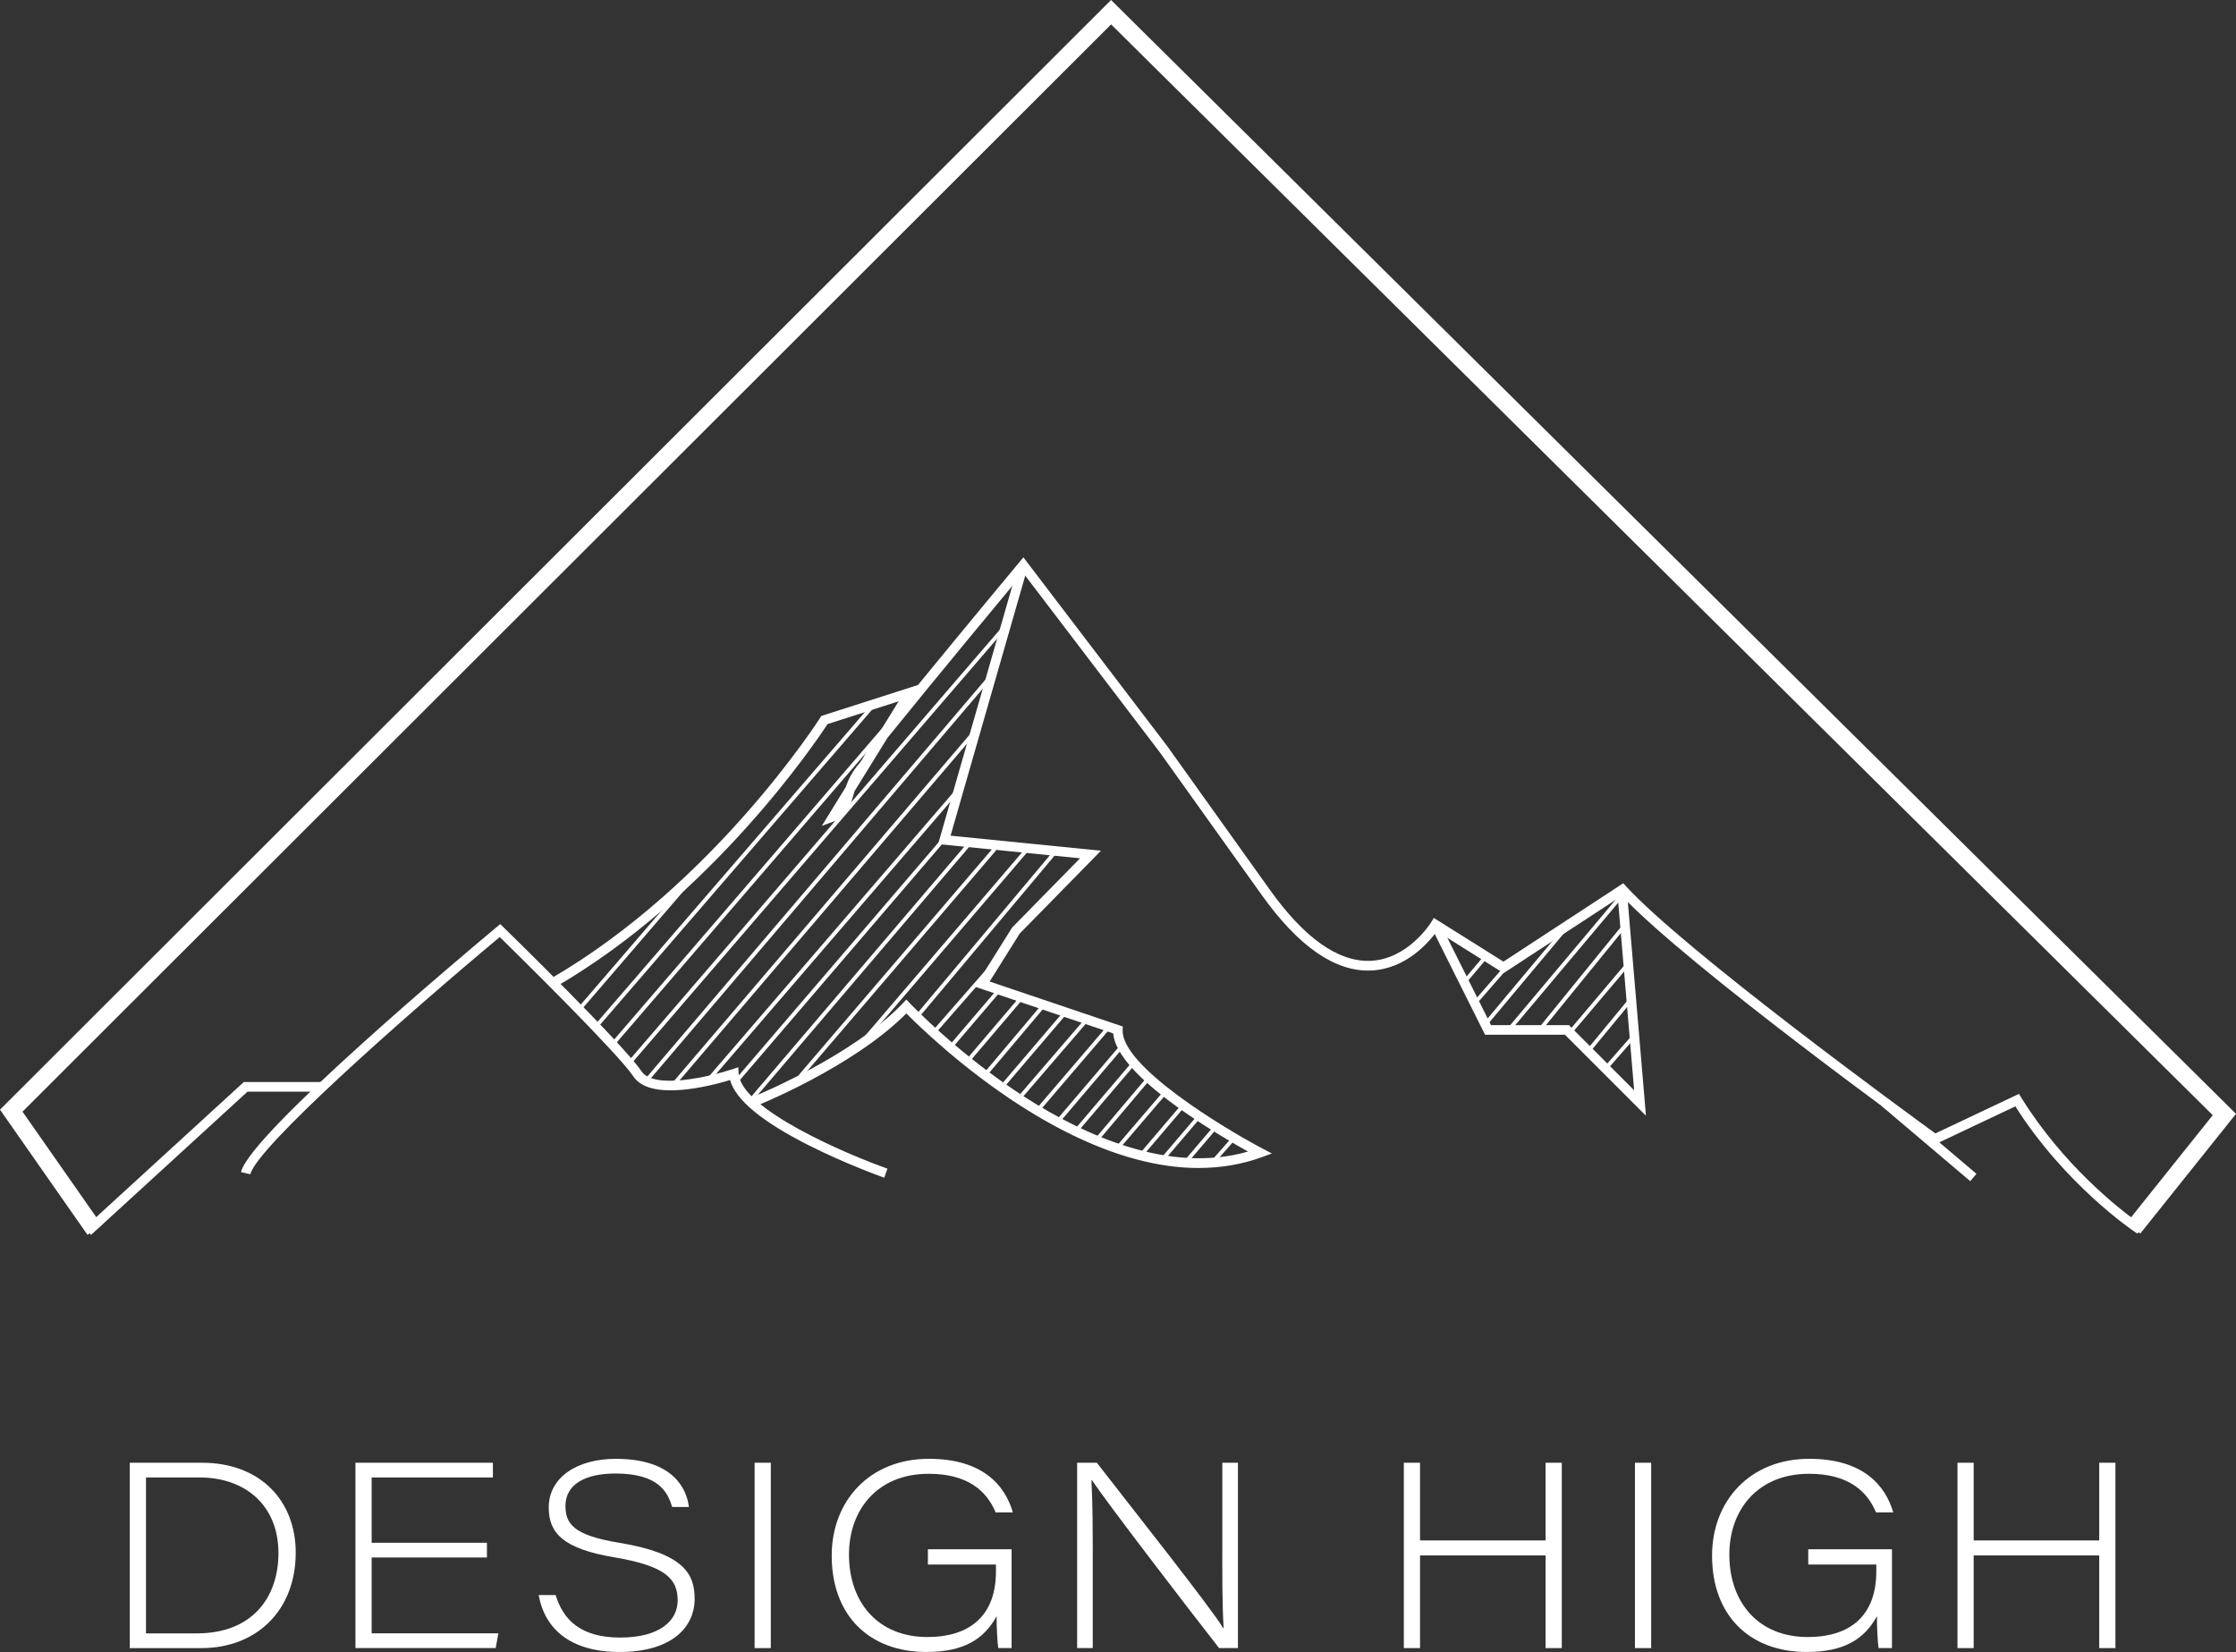 <?xml version="1.0" encoding="UTF-8"?>
<svg id="Layer_2" data-name="Layer 2" xmlns="http://www.w3.org/2000/svg" viewBox="0 0 1162.38 858.76">
  <rect x="0" y="0" width="1162.38" height="858.76" fill="#333333" stroke="none"/>
  <defs>
    <style>
      .cls-1 {
        fill: #fff;
      }
    </style>
  </defs>
  <g id="mountain-outline">
    <g>
      <g>
        <path class="cls-1" d="m67.47,760.38h37.51c30.41,0,48.75,19.86,48.75,46.69,0,30.9-21.22,49.67-48.89,49.67h-37.37v-96.36Zm8.42,88.71h26.37c29.06,0,42.49-18.85,42.49-41.74,0-24.68-17.1-39.31-41.03-39.32h-27.83v81.06Z"/>
        <path class="cls-1" d="m253.13,809.64h-59.92v39.43h65.86l-1.38,7.66h-72.91v-96.36h71.45v7.66h-63.02v33.94h59.92v7.66Z"/>
        <path class="cls-1" d="m288.86,829.17c3.89,12.86,13.01,22.09,33.56,22.09s29.86-8.81,29.86-19.25c0-10.97-5.77-17.92-33.02-22.48-26.6-4.48-34-12.64-34-25.86,0-15.73,14.79-25.32,34.83-25.32,30.42,0,36.95,16.08,38.03,25.04h-8.69c-2.27-7.5-6.83-17.41-29.49-17.41-15.29,0-25.98,5.36-25.98,16.85,0,9.1,3.92,15.23,27.81,19.13,33.8,5.56,39.34,16.23,39.34,29.2,0,14.62-11.77,27.59-39.01,27.59-25.21,0-38.84-11.65-42.07-29.58h8.82Z"/>
        <path class="cls-1" d="m400.7,760.38v96.36h-8.42v-96.36h8.42Z"/>
        <path class="cls-1" d="m525.9,856.73h-6.97c-.41-2.55-.95-11.89-.83-16.59-6.6,12.04-17.21,18.61-36.49,18.61-29.99,0-49.25-19.21-49.25-50.06,0-28.47,19.68-50.35,50.53-50.35,27.74,0,39.51,13.57,43.66,27.87h-8.96c-4.66-11.2-14.55-20.09-34.84-20.09-26.44,0-41.41,18.53-41.41,42.02,0,24.71,14.98,42.84,40.76,42.84,22.14,0,35.64-11.14,35.64-34.1v-3.6h-35.37v-7.91h43.51v51.37Z"/>
        <path class="cls-1" d="m559.95,856.73v-96.36h10.23c18.8,24.26,60.5,76.88,65.65,85.97h.27c-.81-13.82-.68-27.54-.68-43.07v-42.9h8.12v96.36h-9.8c-17.1-21.83-58.57-75.95-66.09-87.28h-.27c.68,12.67.68,26.3.68,43.31v43.97h-8.12Z"/>
        <path class="cls-1" d="m729.78,760.38h8.42v40.39h65.27v-40.39h8.42v96.36h-8.42v-48.17h-65.27v48.17h-8.42v-96.36Z"/>
        <path class="cls-1" d="m858.35,760.38v96.36h-8.42v-96.36h8.42Z"/>
        <path class="cls-1" d="m983.54,856.73h-6.97c-.41-2.55-.95-11.89-.83-16.59-6.6,12.04-17.21,18.61-36.49,18.61-29.99,0-49.24-19.21-49.24-50.06,0-28.47,19.68-50.35,50.53-50.35,27.74,0,39.51,13.57,43.66,27.87h-8.96c-4.66-11.2-14.55-20.09-34.84-20.09-26.44,0-41.41,18.53-41.41,42.02,0,24.71,14.98,42.84,40.76,42.84,22.14,0,35.64-11.14,35.64-34.1v-3.6h-35.37v-7.91h43.51v51.37Z"/>
        <path class="cls-1" d="m1017.59,760.38h8.42v40.39h65.27v-40.39h8.42v96.36h-8.42v-48.17h-65.27v48.17h-8.42v-96.36Z"/>
      </g>
      <g>
        <rect class="cls-1" x="270.45" y="448.91" width="223.33" height="2" transform="translate(-208.15 445.17) rotate(-49.2)"/>
        <rect class="cls-1" x="279.84" y="460.3" width="217.69" height="2" transform="translate(-214.5 454.92) rotate(-49.28)"/>
        <rect class="cls-1" x="276.77" y="438.41" width="295.68" height="2" transform="translate(-185.42 474.54) rotate(-49.28)"/>
        <rect class="cls-1" x="286.65" y="455.93" width="277.2" height="2" transform="translate(-198.35 484.35) rotate(-49.57)"/>
        <rect class="cls-1" x="306.38" y="469.94" width="245.88" height="2" transform="translate(-207.6 491.7) rotate(-49.51)"/>
        <rect class="cls-1" x="334.49" y="483.91" width="199.25" height="2" transform="translate(-216.61 497.56) rotate(-49.28)"/>
        <rect class="cls-1" x="352.48" y="497.08" width="170.37" height="2" transform="translate(-225.34 506.2) rotate(-49.4)"/>
        <rect class="cls-1" x="359.96" y="503.93" width="174.85" height="2" transform="translate(-227.11 517.87) rotate(-49.56)"/>
        <rect class="cls-1" x="388.95" y="499.41" width="155.32" height="2" transform="translate(-216.98 529.46) rotate(-49.44)"/>
        <rect class="cls-1" x="421.17" y="492.41" width="136.88" height="2" transform="translate(-203.62 544.49) rotate(-49.44)"/>
        <rect class="cls-1" x="456.23" y="485.54" width="111.28" height="2" transform="translate(-189.85 566.06) rotate(-50.01)"/>
        <rect class="cls-1" x="473.95" y="514.17" width="60.47" height="2" transform="translate(-215.52 555.47) rotate(-48.82)"/>
        <rect class="cls-1" x="487.2" y="529.44" width="37.54" height="2" transform="translate(-225.98 570.64) rotate(-49.5)"/>
        <rect class="cls-1" x="495.34" y="533.58" width="44.2" height="2" transform="translate(-225.04 582.06) rotate(-49.59)"/>
        <rect class="cls-1" x="505.07" y="539.11" width="45.27" height="2" transform="translate(-225.39 595.26) rotate(-49.85)"/>
        <rect class="cls-1" x="513.35" y="543.43" width="49.92" height="2" transform="translate(-225.27 600.37) rotate(-49.51)"/>
        <rect class="cls-1" x="522.12" y="548.79" width="51.81" height="2" transform="translate(-226.18 606.44) rotate(-49.28)"/>
        <rect class="cls-1" x="530.57" y="554.69" width="54.56" height="2" transform="translate(-227.07 618.1) rotate(-49.44)"/>
        <rect class="cls-1" x="540.29" y="561.96" width="53.18" height="2" transform="translate(-229.27 629.44) rotate(-49.57)"/>
        <rect class="cls-1" x="562.44" y="574.88" width="43.28" height="2" transform="translate(-232.78 650.2) rotate(-49.79)"/>
        <rect class="cls-1" x="575.52" y="580.09" width="37.74" height="2" transform="translate(-233.6 654.48) rotate(-49.42)"/>
        <rect class="cls-1" x="586.84" y="585.84" width="35.65" height="2" transform="translate(-234.17 666.6) rotate(-49.57)"/>
        <rect class="cls-1" x="759.1" y="501.91" width="17.03" height="2" transform="translate(-112 764.5) rotate(-49.79)"/>
        <rect class="cls-1" x="760.67" y="506.91" width="63.89" height="2" transform="translate(-105.6 789.75) rotate(-50.07)"/>
        <rect class="cls-1" x="769.04" y="498.91" width="90.14" height="2" transform="translate(-92.4 801.44) rotate(-49.95)"/>
        <rect class="cls-1" x="786.25" y="507.41" width="72.18" height="2" transform="translate(-91.01 825.43) rotate(-50.87)"/>
        <rect class="cls-1" x="819.49" y="532.42" width="33.75" height="2" transform="translate(-107.5 838.64) rotate(-50.45)"/>
        <rect class="cls-1" x="830.32" y="544.93" width="25.27" height="2" transform="translate(-123.25 819.93) rotate(-48.76)"/>
        <rect class="cls-1" x="808.41" y="518.24" width="44.97" height="2" transform="translate(-102.04 818.62) rotate(-49.79)"/>
        <rect class="cls-1" x="763.42" y="510.13" width="24.46" height="2" transform="translate(-119.33 759.93) rotate(-48.92)"/>
        <rect class="cls-1" x="285.51" y="487.17" width="94.08" height="2" transform="translate(-254.38 421.72) rotate(-49.28)"/>
        <rect class="cls-1" x="552.91" y="569.08" width="43.04" height="2" transform="translate(-232.04 637.7) rotate(-49.57)"/>
        <rect class="cls-1" x="600.64" y="590.25" width="26.71" height="2" transform="translate(-234.24 675.25) rotate(-49.57)"/>
        <rect class="cls-1" x="613.15" y="593.44" width="22.77" height="2" transform="translate(-232.97 684.4) rotate(-49.57)"/>
        <rect class="cls-1" x="628.89" y="596.83" width="14.09" height="2" transform="translate(-233.14 678.64) rotate(-48.54)"/>
      </g>
      <g>
        <path class="cls-1" d="m47.29,641.98L2.11,577.96l1.49-1.49L576.96,3.11l583.23,574.9-49.02,63.27-1.94-1.29c-.36-.24-35.66-24.05-61.55-64.87l-42.09,19.91-1.2-.87c-5.2-3.76-126.08-91.27-161.32-128.47l-61.43,40.18-34.71-21.78c-3.95,5.49-15.9,19.72-34.33,20.42-18.54.7-37.53-12.45-56.56-39.08l-53.19-74.46-70.99-93.18c-8.64,10.39-43.44,52.27-70.52,85.78l-17.09,27.69c-.39,1.2-.72,2.36-1.03,3.47-1.39,4.97-2.71,9.67-9.19,12.07l-6.81,2.52,12.46-20.2c1.26-3.7,3.22-7.91,7.2-12.49.85-.97,2.49-3.88,3.94-6.44,1.55-2.74,3.02-5.33,4.07-6.64.77-.96,1.55-1.93,2.34-2.9l9.93-16.09-36.95,11.84c-5.73,8.77-59.88,89.46-141.69,136.82l-2.5-4.33c85.1-49.27,139.92-135.08,140.46-135.94l.49-.77,50.25-16.1c26.3-32.15,52.46-63.54,52.79-63.94l2.01-2.41,74.84,98.23,53.23,74.52c17.97,25.16,35.56,37.62,52.26,36.99,19.67-.72,31.59-19.93,31.7-20.12l1.32-2.17,36.2,22.71,62.29-40.74,1.43,1.56c31.17,34,147.69,118.95,160.82,128.48l43.44-20.55,1.18,1.9c22.01,35.56,51.64,58.32,59.36,63.9l43.42-56.04L576.98,10.16,8.62,578.51l39.48,55.94,78.64-71.97h40.86v5h-38.92l-81.4,74.5Z"/>
        <path class="cls-1" d="m459.68,612.22c-.2-.07-19.75-7-39.23-16.84-24.34-12.29-38.08-23.69-40.92-33.94-10.11,3.07-41.5,11.28-50.26-1.86-8.06-12.09-59.64-62.85-69.48-72.48-51.04,42.63-126.47,109.59-129.64,123.32l-4.87-1.12c4.62-20,119.91-116.54,133.04-127.49l1.73-1.44,1.61,1.58c2.55,2.49,62.6,61.12,71.76,74.86,6.61,9.91,36.37,2.65,47.28-.99l3.08-1.03.2,3.24c1.16,18.59,56.23,42.01,77.36,49.47l-1.66,4.71Z"/>
        <path class="cls-1" d="m623.12,607.17c-10.45,0-21.38-1.53-32.73-4.59-18.97-5.11-39.15-14.48-59.99-27.85-29.97-19.23-52.81-41.42-59.24-47.91-27.81,27.96-77.25,47.79-79.38,48.64l-1.85-4.65c.52-.21,52.76-21.17,79.41-49.3l1.82-1.92,1.81,1.92c.25.26,25.33,26.69,60.21,49.05,30.55,19.59,74.84,39.83,115.58,28.06-6.89-3.85-19.77-11.33-32.48-20.16-23.99-16.66-36.62-30.52-37.61-41.27l-71.8-24.25,19.3-30.79,35.29-35.98-73.78-7.38,41.86-145.72,4.81,1.38-40.2,139.96,78.18,7.82-42.21,43.04-15.65,24.96,69.22,23.38-.08,1.87c-.75,18.65,52.14,50.73,72.59,61.51l4.99,2.63-5.3,1.93c-10.27,3.73-21.22,5.6-32.76,5.6Z"/>
        <polygon class="cls-1" points="855.65 580 813.55 537.9 772.01 537.9 743.97 481.81 748.44 479.58 775.1 532.9 815.62 532.9 849.51 566.79 840.97 466.01 845.95 465.59 855.65 580"/>
        <rect class="cls-1" x="1000.35" y="562.49" width="5" height="60.31" transform="translate(-97.72 974.32) rotate(-49.71)"/>
      </g>
      <polygon class="cls-1" points="45.49 641.92 0 576.84 577.58 0 580.76 3.15 1162.38 579.01 1112.63 641.22 1105.6 635.6 1150.29 579.71 577.61 12.69 11.7 577.88 52.87 636.76 45.49 641.92"/>
    </g>
  </g>
</svg>